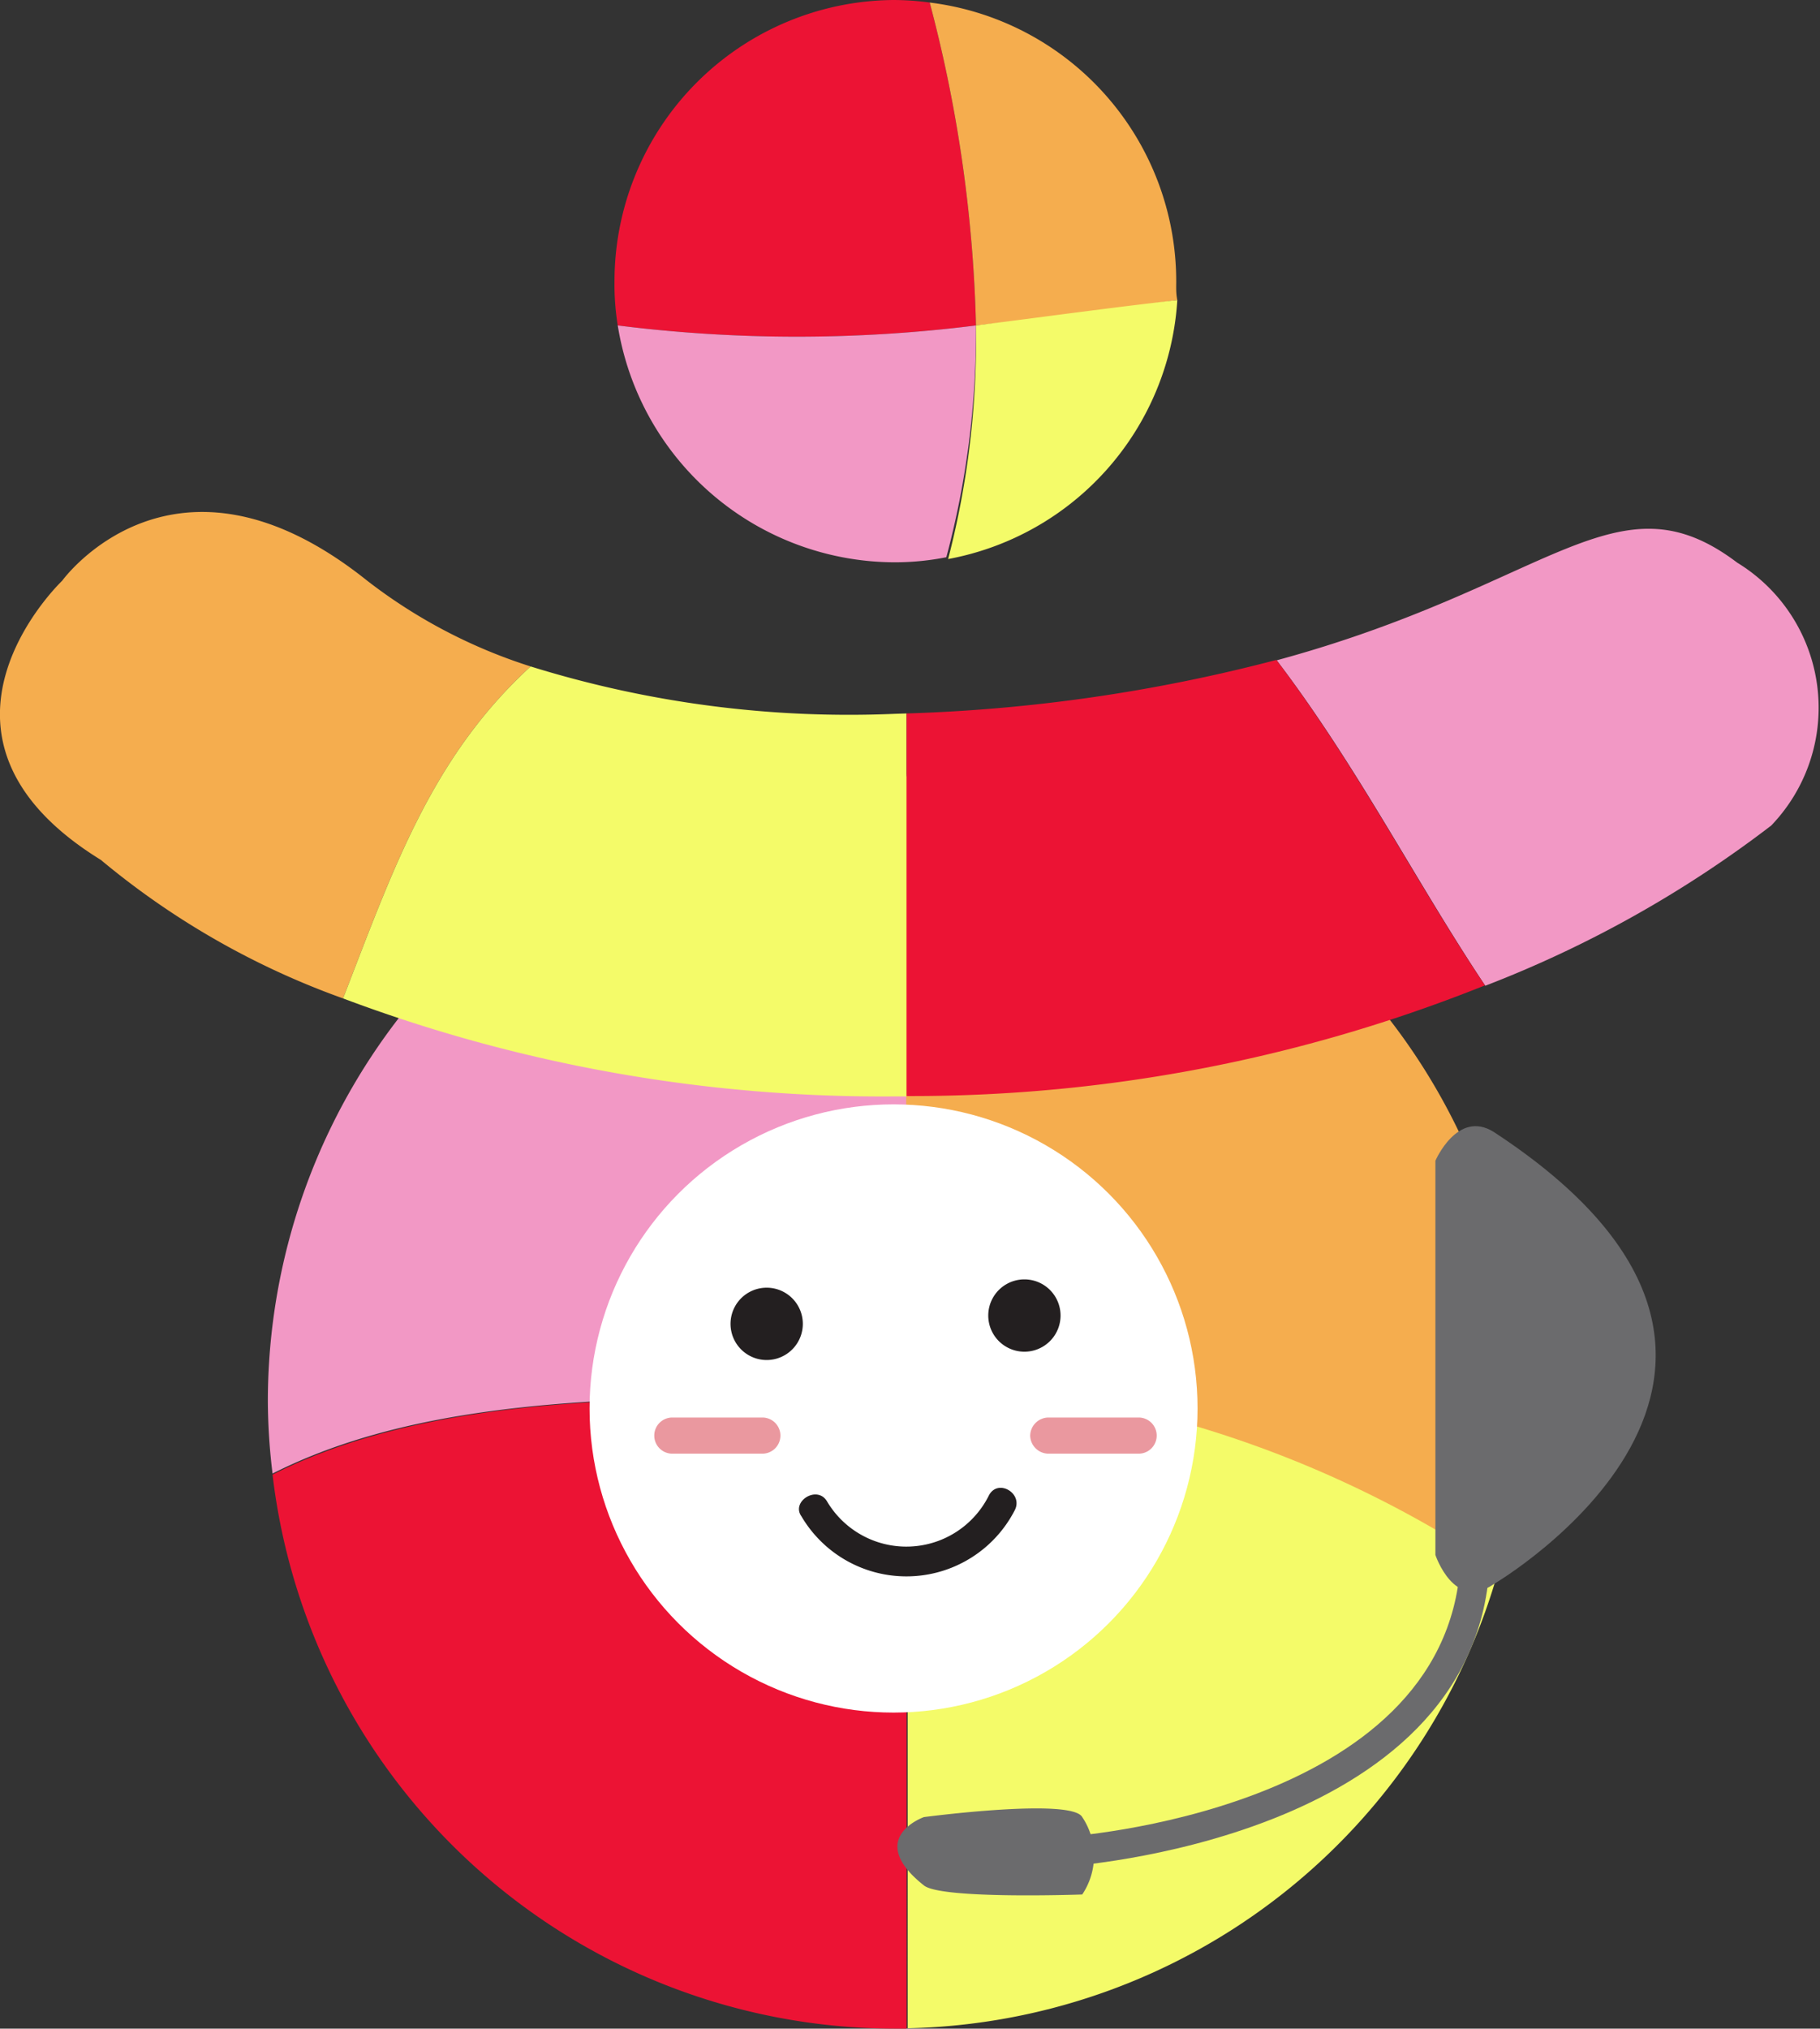 <svg xmlns="http://www.w3.org/2000/svg" viewBox="0 0 50.35 56.1"><rect x="0" y="0" width="50.35" height="56.1" fill="#333333" stroke="none"/><defs><style>.cls-1{fill:#ec1334;}.cls-2{fill:#f298c5;}.cls-3{fill:#f5ad4e;}.cls-4{fill:#f4fb69;}.cls-5{fill:#fff;}.cls-6{fill:#231f20;}.cls-7{fill:#6b6b6d;}.cls-8{fill:#ea989f;}</style></defs><g id="Layer_2" data-name="Layer 2"><g id="최종완성"><path class="cls-1" d="M27,9A38.3,38.3,0,0,0,25.72.07a7.61,7.61,0,0,0-1-.07A7.78,7.78,0,0,0,17,7.78,7.12,7.12,0,0,0,17.09,9,39.72,39.72,0,0,0,27,9Z"/><path class="cls-2" d="M17.09,9a7.78,7.78,0,0,0,7.67,6.55,7.35,7.35,0,0,0,1.42-.14A24.14,24.14,0,0,0,27,9,39.72,39.72,0,0,1,17.09,9Z"/><path class="cls-3" d="M32.54,7.78A7.77,7.77,0,0,0,25.72.07,38.3,38.3,0,0,1,27,9c1.88-.19,3.75-.45,5.57-.7C32.53,8.1,32.54,7.94,32.54,7.78Z"/><path class="cls-4" d="M27,9a24.14,24.14,0,0,1-.77,6.46,7.77,7.77,0,0,0,6.34-7.16C30.7,8.51,28.83,8.77,27,9Z"/><path class="cls-2" d="M25.08,32.86V21.42h-.32A17.34,17.34,0,0,0,7.41,38.75a17,17,0,0,0,.13,2c3.32-1.68,7.43-2,11.46-2.1A6.24,6.24,0,0,1,25.08,32.86Z"/><path class="cls-1" d="M19,39.09c0-.14,0-.27,0-.41-4,.07-8.14.42-11.46,2.1A17.35,17.35,0,0,0,24.76,56.1h.32V45.32A6.24,6.24,0,0,1,19,39.09Z"/><path class="cls-4" d="M41.48,43.33a30.65,30.65,0,0,0-10-4.38s0,.09,0,.14a6.23,6.23,0,0,1-6.24,6.23h-.13V56.09A17.36,17.36,0,0,0,41.48,43.33Z"/><path class="cls-3" d="M25.21,32.86A6.22,6.22,0,0,1,31.44,39a30.65,30.65,0,0,1,10,4.38,17.7,17.7,0,0,0,.63-4.58,17.34,17.34,0,0,0-17-17.33V32.86Z"/><circle id="도넛속" class="cls-5" cx="24.72" cy="38.95" r="8.41"/><path class="cls-6" d="M27.36,41.35a2.55,2.55,0,0,1-4.48.17c-.27-.46-1,0-.71.41a3.37,3.37,0,0,0,5.9-.16C28.32,41.3,27.61,40.88,27.36,41.35Z"/><path class="cls-6" d="M28.34,35.38a1,1,0,0,0,0,2A1,1,0,0,0,28.34,35.38Z"/><path class="cls-6" d="M21.21,35.61a1,1,0,0,0,0,2A1,1,0,0,0,21.21,35.61Z"/><path class="cls-3" d="M14.68,18.43a14.6,14.6,0,0,1-4.52-2.37c-5.35-4.28-8.44,0-8.44,0s-4.51,4.28,1.07,7.72a22.07,22.07,0,0,0,6.7,3.83C10.89,24,11.94,20.94,14.68,18.43Z"/><path class="cls-4" d="M24.76,19.74a29.65,29.65,0,0,1-10.08-1.31c-2.74,2.51-3.79,5.57-5.19,9.18a42.38,42.38,0,0,0,15.27,2.71h.32V19.73Z"/><path class="cls-2" d="M48.06,15.56c-3.34-2.53-5.14.64-12.74,2.7,2.24,2.94,3.86,6.14,5.77,9A31.75,31.75,0,0,0,49,22.83,4.7,4.7,0,0,0,48.06,15.56Z"/><path class="cls-1" d="M25.08,19.73V30.31a42.58,42.58,0,0,0,16-3.06c-1.91-2.85-3.53-6.05-5.77-9A45.76,45.76,0,0,1,25.08,19.73Z"/><path class="cls-7" d="M41.32,43.81s10.09-5.91,0-12.51c-1-.62-1.61.8-1.61.8V43S40.23,44.57,41.32,43.81Z"/><path class="cls-7" d="M25.56,50.25s-1.65.58,0,1.89c.48.39,4.38.25,4.38.25a1.92,1.92,0,0,0,0-2.14C29.64,49.71,25.56,50.25,25.56,50.25Z"/><path class="cls-7" d="M29.45,51.62l-.05-.82c.1,0,10.57-.69,11-7.54l.81.05C40.75,50.89,29.56,51.61,29.45,51.62Z"/><path class="cls-8" d="M21.09,39.2H18.6a.5.5,0,0,0-.5.5.5.5,0,0,0,.5.5h2.49a.5.5,0,1,0,0-1Z"/><path class="cls-8" d="M31.5,39.2H29a.51.51,0,0,0-.5.5.51.51,0,0,0,.5.5h2.5a.5.5,0,0,0,0-1Z"/></g></g></svg>